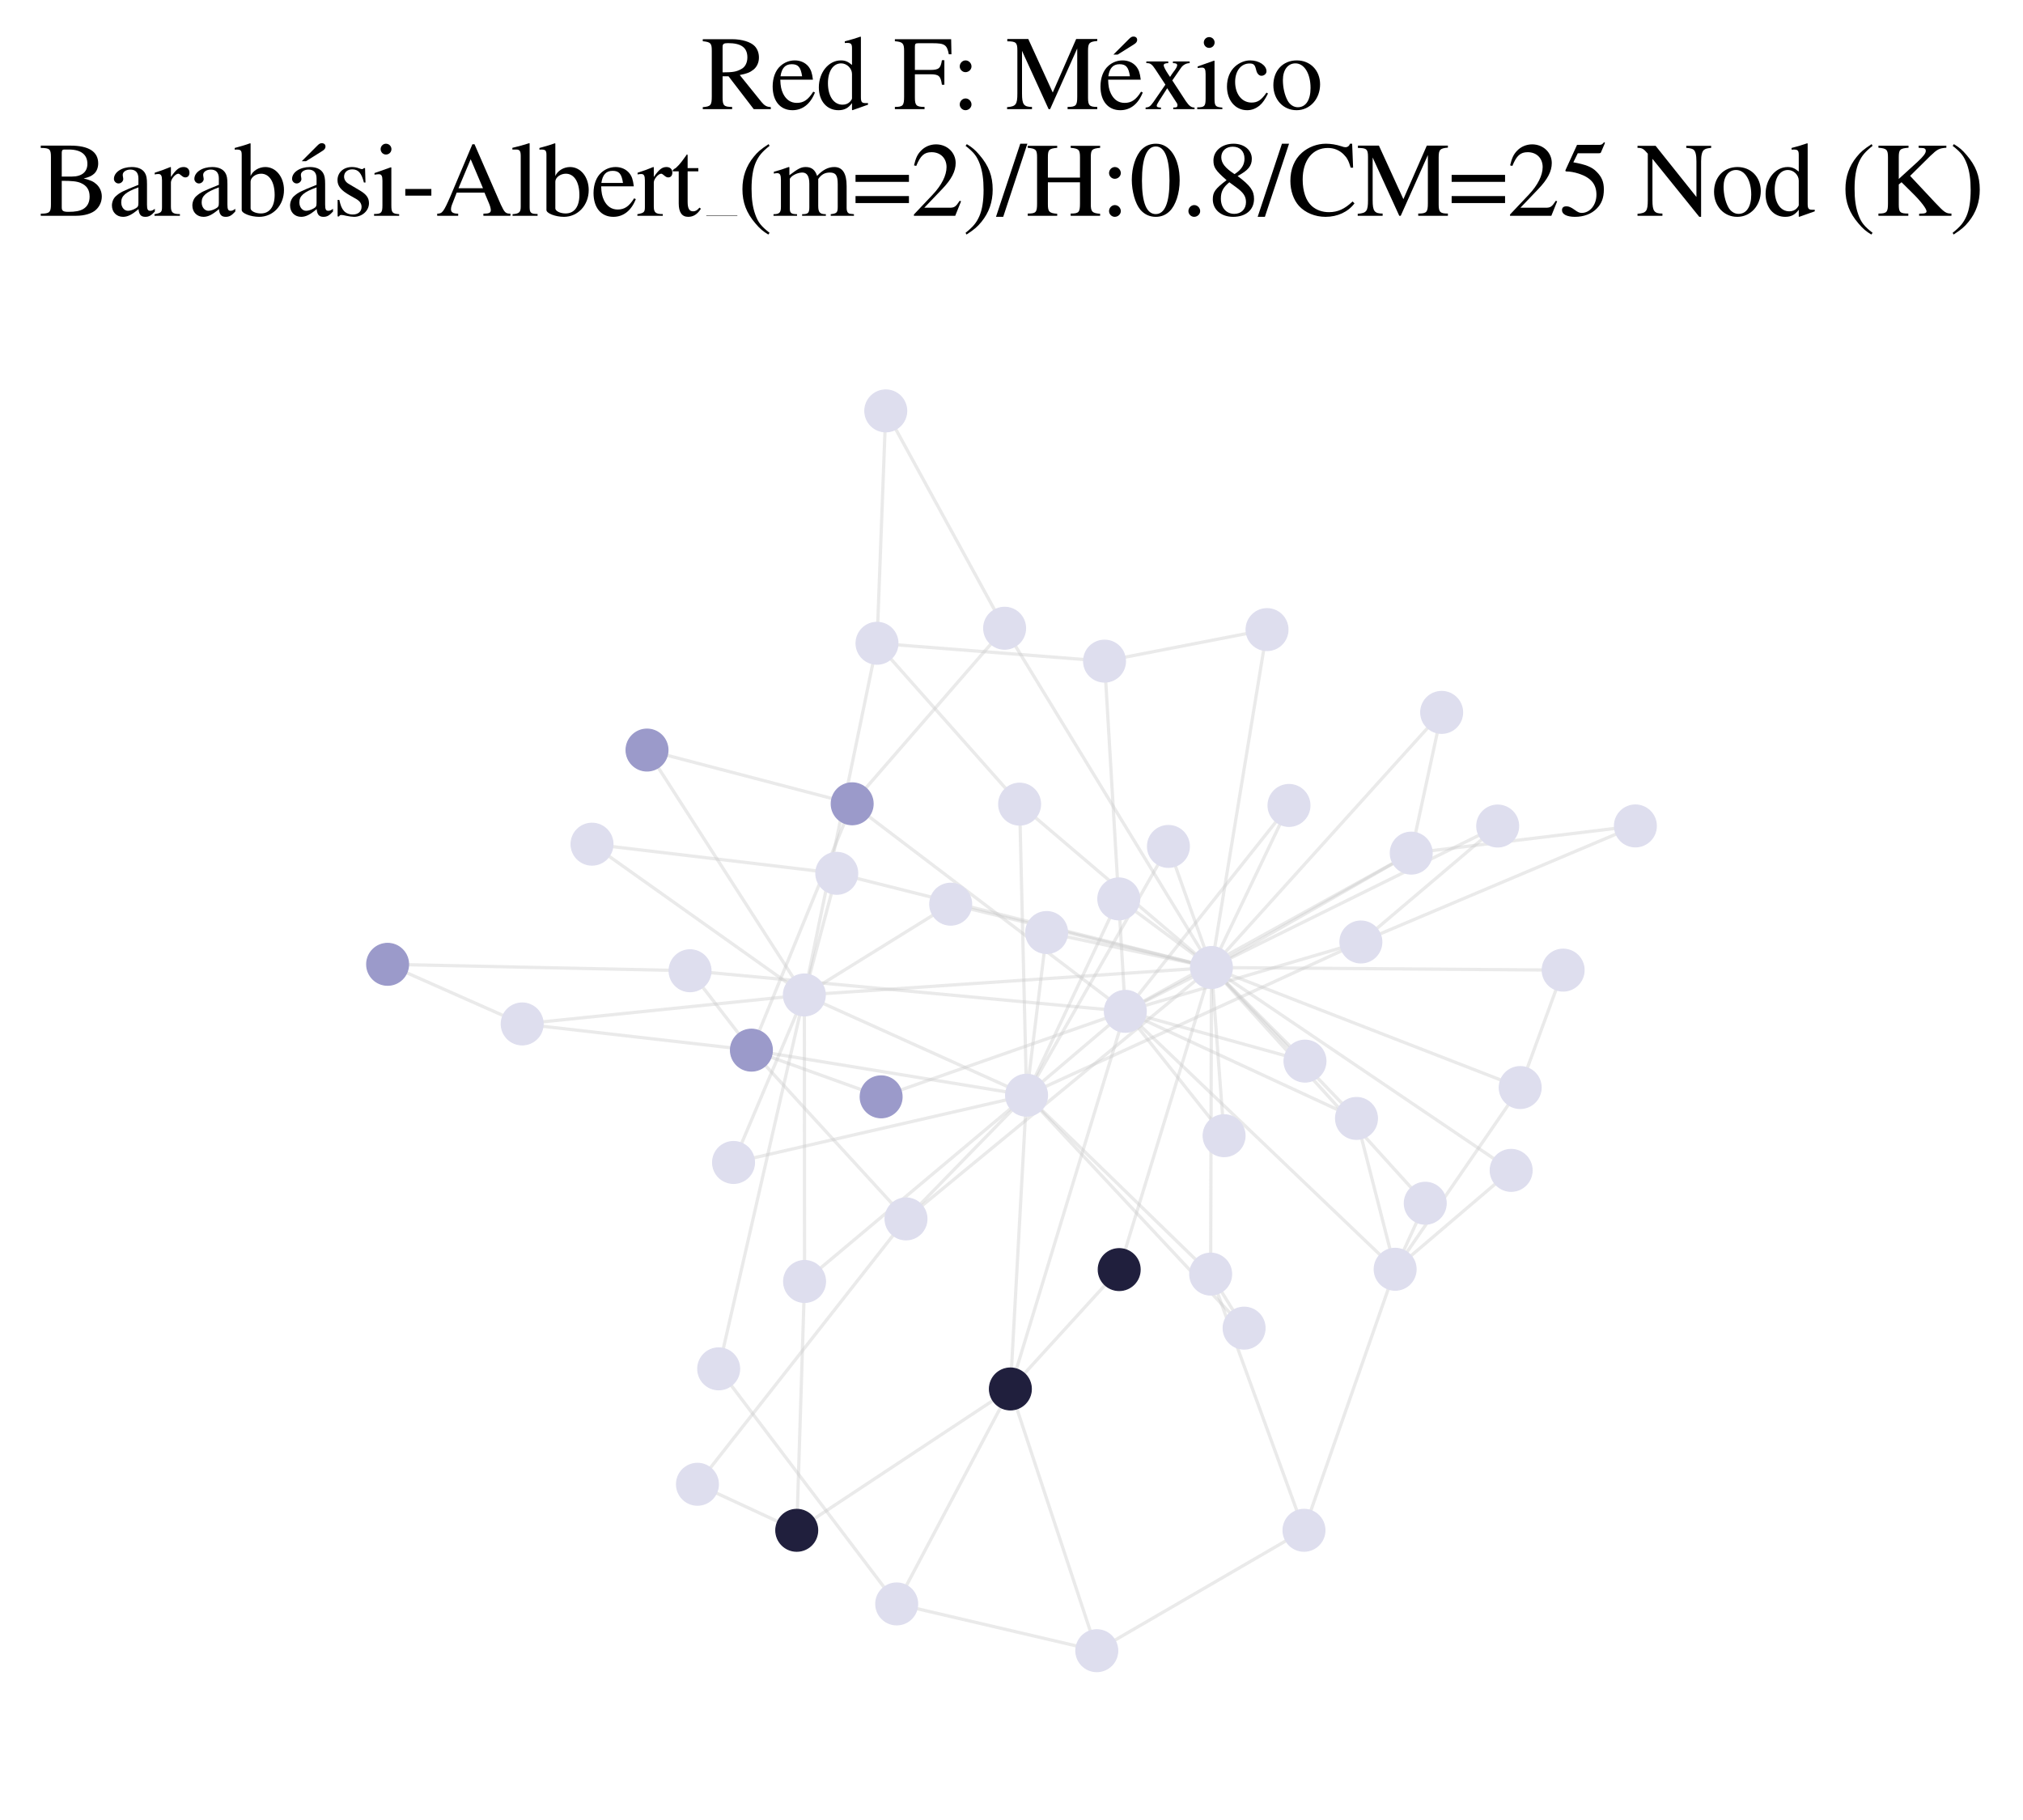 <?xml version="1.0" encoding="utf-8" standalone="no"?>
<!DOCTYPE svg PUBLIC "-//W3C//DTD SVG 1.1//EN"
  "http://www.w3.org/Graphics/SVG/1.1/DTD/svg11.dtd">
<svg xmlns:xlink="http://www.w3.org/1999/xlink" width="186.918pt" height="168.136pt" viewBox="0 0 186.918 168.136" xmlns="http://www.w3.org/2000/svg" version="1.1">
 <defs>
  <style type="text/css">*{stroke-linejoin: round; stroke-linecap: butt}</style>
 </defs>
 <g id="figure_1">
  <g id="patch_1">
   <path d="M 0 168.136 
L 186.918 168.136 
L 186.918 0 
L 0 0 
z
" style="fill: #ffffff"/>
  </g>
  <g id="axes_1">
   <g id="LineCollection_1">
    <path d="M 111.934 89.389 
L 103.974 93.438 
" clip-path="url(#p32f90a25b3)" style="fill: none; stroke: #cccccc; stroke-opacity: 0.4; stroke-width: 0.3"/>
    <path d="M 111.934 89.389 
L 83.712 112.615 
" clip-path="url(#p32f90a25b3)" style="fill: none; stroke: #cccccc; stroke-opacity: 0.4; stroke-width: 0.3"/>
    <path d="M 111.934 89.389 
L 125.335 103.333 
" clip-path="url(#p32f90a25b3)" style="fill: none; stroke: #cccccc; stroke-opacity: 0.4; stroke-width: 0.3"/>
    <path d="M 111.934 89.389 
L 74.319 91.923 
" clip-path="url(#p32f90a25b3)" style="fill: none; stroke: #cccccc; stroke-opacity: 0.4; stroke-width: 0.3"/>
    <path d="M 111.934 89.389 
L 113.102 104.928 
" clip-path="url(#p32f90a25b3)" style="fill: none; stroke: #cccccc; stroke-opacity: 0.4; stroke-width: 0.3"/>
    <path d="M 111.934 89.389 
L 103.41 117.298 
" clip-path="url(#p32f90a25b3)" style="fill: none; stroke: #cccccc; stroke-opacity: 0.4; stroke-width: 0.3"/>
    <path d="M 111.934 89.389 
L 140.461 100.479 
" clip-path="url(#p32f90a25b3)" style="fill: none; stroke: #cccccc; stroke-opacity: 0.4; stroke-width: 0.3"/>
    <path d="M 111.934 89.389 
L 87.841 83.538 
" clip-path="url(#p32f90a25b3)" style="fill: none; stroke: #cccccc; stroke-opacity: 0.4; stroke-width: 0.3"/>
    <path d="M 111.934 89.389 
L 111.861 117.716 
" clip-path="url(#p32f90a25b3)" style="fill: none; stroke: #cccccc; stroke-opacity: 0.4; stroke-width: 0.3"/>
    <path d="M 111.934 89.389 
L 131.688 111.169 
" clip-path="url(#p32f90a25b3)" style="fill: none; stroke: #cccccc; stroke-opacity: 0.4; stroke-width: 0.3"/>
    <path d="M 111.934 89.389 
L 130.393 78.82 
" clip-path="url(#p32f90a25b3)" style="fill: none; stroke: #cccccc; stroke-opacity: 0.4; stroke-width: 0.3"/>
    <path d="M 111.934 89.389 
L 96.705 86.157 
" clip-path="url(#p32f90a25b3)" style="fill: none; stroke: #cccccc; stroke-opacity: 0.4; stroke-width: 0.3"/>
    <path d="M 111.934 89.389 
L 94.209 74.296 
" clip-path="url(#p32f90a25b3)" style="fill: none; stroke: #cccccc; stroke-opacity: 0.4; stroke-width: 0.3"/>
    <path d="M 111.934 89.389 
L 139.626 108.132 
" clip-path="url(#p32f90a25b3)" style="fill: none; stroke: #cccccc; stroke-opacity: 0.4; stroke-width: 0.3"/>
    <path d="M 111.934 89.389 
L 77.314 80.688 
" clip-path="url(#p32f90a25b3)" style="fill: none; stroke: #cccccc; stroke-opacity: 0.4; stroke-width: 0.3"/>
    <path d="M 111.934 89.389 
L 107.958 78.202 
" clip-path="url(#p32f90a25b3)" style="fill: none; stroke: #cccccc; stroke-opacity: 0.4; stroke-width: 0.3"/>
    <path d="M 111.934 89.389 
L 92.823 58.044 
" clip-path="url(#p32f90a25b3)" style="fill: none; stroke: #cccccc; stroke-opacity: 0.4; stroke-width: 0.3"/>
    <path d="M 111.934 89.389 
L 120.576 98.038 
" clip-path="url(#p32f90a25b3)" style="fill: none; stroke: #cccccc; stroke-opacity: 0.4; stroke-width: 0.3"/>
    <path d="M 111.934 89.389 
L 144.429 89.631 
" clip-path="url(#p32f90a25b3)" style="fill: none; stroke: #cccccc; stroke-opacity: 0.4; stroke-width: 0.3"/>
    <path d="M 111.934 89.389 
L 103.371 83.051 
" clip-path="url(#p32f90a25b3)" style="fill: none; stroke: #cccccc; stroke-opacity: 0.4; stroke-width: 0.3"/>
    <path d="M 111.934 89.389 
L 133.204 65.818 
" clip-path="url(#p32f90a25b3)" style="fill: none; stroke: #cccccc; stroke-opacity: 0.4; stroke-width: 0.3"/>
    <path d="M 111.934 89.389 
L 117.069 58.169 
" clip-path="url(#p32f90a25b3)" style="fill: none; stroke: #cccccc; stroke-opacity: 0.4; stroke-width: 0.3"/>
    <path d="M 111.934 89.389 
L 119.098 74.415 
" clip-path="url(#p32f90a25b3)" style="fill: none; stroke: #cccccc; stroke-opacity: 0.4; stroke-width: 0.3"/>
    <path d="M 111.934 89.389 
L 138.381 76.318 
" clip-path="url(#p32f90a25b3)" style="fill: none; stroke: #cccccc; stroke-opacity: 0.4; stroke-width: 0.3"/>
    <path d="M 103.974 93.438 
L 125.335 103.333 
" clip-path="url(#p32f90a25b3)" style="fill: none; stroke: #cccccc; stroke-opacity: 0.4; stroke-width: 0.3"/>
    <path d="M 103.974 93.438 
L 94.851 101.188 
" clip-path="url(#p32f90a25b3)" style="fill: none; stroke: #cccccc; stroke-opacity: 0.4; stroke-width: 0.3"/>
    <path d="M 103.974 93.438 
L 93.355 128.327 
" clip-path="url(#p32f90a25b3)" style="fill: none; stroke: #cccccc; stroke-opacity: 0.4; stroke-width: 0.3"/>
    <path d="M 103.974 93.438 
L 113.102 104.928 
" clip-path="url(#p32f90a25b3)" style="fill: none; stroke: #cccccc; stroke-opacity: 0.4; stroke-width: 0.3"/>
    <path d="M 103.974 93.438 
L 128.907 117.269 
" clip-path="url(#p32f90a25b3)" style="fill: none; stroke: #cccccc; stroke-opacity: 0.4; stroke-width: 0.3"/>
    <path d="M 103.974 93.438 
L 125.74 87.031 
" clip-path="url(#p32f90a25b3)" style="fill: none; stroke: #cccccc; stroke-opacity: 0.4; stroke-width: 0.3"/>
    <path d="M 103.974 93.438 
L 130.393 78.82 
" clip-path="url(#p32f90a25b3)" style="fill: none; stroke: #cccccc; stroke-opacity: 0.4; stroke-width: 0.3"/>
    <path d="M 103.974 93.438 
L 78.738 74.263 
" clip-path="url(#p32f90a25b3)" style="fill: none; stroke: #cccccc; stroke-opacity: 0.4; stroke-width: 0.3"/>
    <path d="M 103.974 93.438 
L 102.055 61.083 
" clip-path="url(#p32f90a25b3)" style="fill: none; stroke: #cccccc; stroke-opacity: 0.4; stroke-width: 0.3"/>
    <path d="M 103.974 93.438 
L 120.576 98.038 
" clip-path="url(#p32f90a25b3)" style="fill: none; stroke: #cccccc; stroke-opacity: 0.4; stroke-width: 0.3"/>
    <path d="M 103.974 93.438 
L 63.759 89.688 
" clip-path="url(#p32f90a25b3)" style="fill: none; stroke: #cccccc; stroke-opacity: 0.4; stroke-width: 0.3"/>
    <path d="M 103.974 93.438 
L 119.098 74.415 
" clip-path="url(#p32f90a25b3)" style="fill: none; stroke: #cccccc; stroke-opacity: 0.4; stroke-width: 0.3"/>
    <path d="M 103.974 93.438 
L 81.413 101.338 
" clip-path="url(#p32f90a25b3)" style="fill: none; stroke: #cccccc; stroke-opacity: 0.4; stroke-width: 0.3"/>
    <path d="M 83.712 112.615 
L 94.851 101.188 
" clip-path="url(#p32f90a25b3)" style="fill: none; stroke: #cccccc; stroke-opacity: 0.4; stroke-width: 0.3"/>
    <path d="M 83.712 112.615 
L 69.428 97.024 
" clip-path="url(#p32f90a25b3)" style="fill: none; stroke: #cccccc; stroke-opacity: 0.4; stroke-width: 0.3"/>
    <path d="M 83.712 112.615 
L 64.442 137.133 
" clip-path="url(#p32f90a25b3)" style="fill: none; stroke: #cccccc; stroke-opacity: 0.4; stroke-width: 0.3"/>
    <path d="M 125.335 103.333 
L 128.907 117.269 
" clip-path="url(#p32f90a25b3)" style="fill: none; stroke: #cccccc; stroke-opacity: 0.4; stroke-width: 0.3"/>
    <path d="M 94.851 101.188 
L 74.319 91.923 
" clip-path="url(#p32f90a25b3)" style="fill: none; stroke: #cccccc; stroke-opacity: 0.4; stroke-width: 0.3"/>
    <path d="M 94.851 101.188 
L 93.355 128.327 
" clip-path="url(#p32f90a25b3)" style="fill: none; stroke: #cccccc; stroke-opacity: 0.4; stroke-width: 0.3"/>
    <path d="M 94.851 101.188 
L 74.339 118.396 
" clip-path="url(#p32f90a25b3)" style="fill: none; stroke: #cccccc; stroke-opacity: 0.4; stroke-width: 0.3"/>
    <path d="M 94.851 101.188 
L 111.861 117.716 
" clip-path="url(#p32f90a25b3)" style="fill: none; stroke: #cccccc; stroke-opacity: 0.4; stroke-width: 0.3"/>
    <path d="M 94.851 101.188 
L 125.74 87.031 
" clip-path="url(#p32f90a25b3)" style="fill: none; stroke: #cccccc; stroke-opacity: 0.4; stroke-width: 0.3"/>
    <path d="M 94.851 101.188 
L 69.428 97.024 
" clip-path="url(#p32f90a25b3)" style="fill: none; stroke: #cccccc; stroke-opacity: 0.4; stroke-width: 0.3"/>
    <path d="M 94.851 101.188 
L 96.705 86.157 
" clip-path="url(#p32f90a25b3)" style="fill: none; stroke: #cccccc; stroke-opacity: 0.4; stroke-width: 0.3"/>
    <path d="M 94.851 101.188 
L 94.209 74.296 
" clip-path="url(#p32f90a25b3)" style="fill: none; stroke: #cccccc; stroke-opacity: 0.4; stroke-width: 0.3"/>
    <path d="M 94.851 101.188 
L 107.958 78.202 
" clip-path="url(#p32f90a25b3)" style="fill: none; stroke: #cccccc; stroke-opacity: 0.4; stroke-width: 0.3"/>
    <path d="M 94.851 101.188 
L 67.777 107.402 
" clip-path="url(#p32f90a25b3)" style="fill: none; stroke: #cccccc; stroke-opacity: 0.4; stroke-width: 0.3"/>
    <path d="M 94.851 101.188 
L 103.371 83.051 
" clip-path="url(#p32f90a25b3)" style="fill: none; stroke: #cccccc; stroke-opacity: 0.4; stroke-width: 0.3"/>
    <path d="M 94.851 101.188 
L 114.95 122.708 
" clip-path="url(#p32f90a25b3)" style="fill: none; stroke: #cccccc; stroke-opacity: 0.4; stroke-width: 0.3"/>
    <path d="M 74.319 91.923 
L 87.841 83.538 
" clip-path="url(#p32f90a25b3)" style="fill: none; stroke: #cccccc; stroke-opacity: 0.4; stroke-width: 0.3"/>
    <path d="M 74.319 91.923 
L 74.339 118.396 
" clip-path="url(#p32f90a25b3)" style="fill: none; stroke: #cccccc; stroke-opacity: 0.4; stroke-width: 0.3"/>
    <path d="M 74.319 91.923 
L 77.314 80.688 
" clip-path="url(#p32f90a25b3)" style="fill: none; stroke: #cccccc; stroke-opacity: 0.4; stroke-width: 0.3"/>
    <path d="M 74.319 91.923 
L 81.032 59.433 
" clip-path="url(#p32f90a25b3)" style="fill: none; stroke: #cccccc; stroke-opacity: 0.4; stroke-width: 0.3"/>
    <path d="M 74.319 91.923 
L 67.777 107.402 
" clip-path="url(#p32f90a25b3)" style="fill: none; stroke: #cccccc; stroke-opacity: 0.4; stroke-width: 0.3"/>
    <path d="M 74.319 91.923 
L 48.248 94.603 
" clip-path="url(#p32f90a25b3)" style="fill: none; stroke: #cccccc; stroke-opacity: 0.4; stroke-width: 0.3"/>
    <path d="M 74.319 91.923 
L 59.782 69.299 
" clip-path="url(#p32f90a25b3)" style="fill: none; stroke: #cccccc; stroke-opacity: 0.4; stroke-width: 0.3"/>
    <path d="M 74.319 91.923 
L 66.404 126.469 
" clip-path="url(#p32f90a25b3)" style="fill: none; stroke: #cccccc; stroke-opacity: 0.4; stroke-width: 0.3"/>
    <path d="M 74.319 91.923 
L 54.7 77.994 
" clip-path="url(#p32f90a25b3)" style="fill: none; stroke: #cccccc; stroke-opacity: 0.4; stroke-width: 0.3"/>
    <path d="M 93.355 128.327 
L 103.41 117.298 
" clip-path="url(#p32f90a25b3)" style="fill: none; stroke: #cccccc; stroke-opacity: 0.4; stroke-width: 0.3"/>
    <path d="M 93.355 128.327 
L 101.339 152.509 
" clip-path="url(#p32f90a25b3)" style="fill: none; stroke: #cccccc; stroke-opacity: 0.4; stroke-width: 0.3"/>
    <path d="M 93.355 128.327 
L 82.852 148.188 
" clip-path="url(#p32f90a25b3)" style="fill: none; stroke: #cccccc; stroke-opacity: 0.4; stroke-width: 0.3"/>
    <path d="M 93.355 128.327 
L 73.616 141.387 
" clip-path="url(#p32f90a25b3)" style="fill: none; stroke: #cccccc; stroke-opacity: 0.4; stroke-width: 0.3"/>
    <path d="M 128.907 117.269 
L 140.461 100.479 
" clip-path="url(#p32f90a25b3)" style="fill: none; stroke: #cccccc; stroke-opacity: 0.4; stroke-width: 0.3"/>
    <path d="M 128.907 117.269 
L 131.688 111.169 
" clip-path="url(#p32f90a25b3)" style="fill: none; stroke: #cccccc; stroke-opacity: 0.4; stroke-width: 0.3"/>
    <path d="M 128.907 117.269 
L 139.626 108.132 
" clip-path="url(#p32f90a25b3)" style="fill: none; stroke: #cccccc; stroke-opacity: 0.4; stroke-width: 0.3"/>
    <path d="M 128.907 117.269 
L 120.483 141.385 
" clip-path="url(#p32f90a25b3)" style="fill: none; stroke: #cccccc; stroke-opacity: 0.4; stroke-width: 0.3"/>
    <path d="M 140.461 100.479 
L 144.429 89.631 
" clip-path="url(#p32f90a25b3)" style="fill: none; stroke: #cccccc; stroke-opacity: 0.4; stroke-width: 0.3"/>
    <path d="M 74.339 118.396 
L 73.616 141.387 
" clip-path="url(#p32f90a25b3)" style="fill: none; stroke: #cccccc; stroke-opacity: 0.4; stroke-width: 0.3"/>
    <path d="M 111.861 117.716 
L 120.483 141.385 
" clip-path="url(#p32f90a25b3)" style="fill: none; stroke: #cccccc; stroke-opacity: 0.4; stroke-width: 0.3"/>
    <path d="M 111.861 117.716 
L 114.95 122.708 
" clip-path="url(#p32f90a25b3)" style="fill: none; stroke: #cccccc; stroke-opacity: 0.4; stroke-width: 0.3"/>
    <path d="M 125.74 87.031 
L 151.104 76.309 
" clip-path="url(#p32f90a25b3)" style="fill: none; stroke: #cccccc; stroke-opacity: 0.4; stroke-width: 0.3"/>
    <path d="M 125.74 87.031 
L 138.381 76.318 
" clip-path="url(#p32f90a25b3)" style="fill: none; stroke: #cccccc; stroke-opacity: 0.4; stroke-width: 0.3"/>
    <path d="M 69.428 97.024 
L 78.738 74.263 
" clip-path="url(#p32f90a25b3)" style="fill: none; stroke: #cccccc; stroke-opacity: 0.4; stroke-width: 0.3"/>
    <path d="M 69.428 97.024 
L 48.248 94.603 
" clip-path="url(#p32f90a25b3)" style="fill: none; stroke: #cccccc; stroke-opacity: 0.4; stroke-width: 0.3"/>
    <path d="M 69.428 97.024 
L 63.759 89.688 
" clip-path="url(#p32f90a25b3)" style="fill: none; stroke: #cccccc; stroke-opacity: 0.4; stroke-width: 0.3"/>
    <path d="M 69.428 97.024 
L 81.413 101.338 
" clip-path="url(#p32f90a25b3)" style="fill: none; stroke: #cccccc; stroke-opacity: 0.4; stroke-width: 0.3"/>
    <path d="M 130.393 78.82 
L 133.204 65.818 
" clip-path="url(#p32f90a25b3)" style="fill: none; stroke: #cccccc; stroke-opacity: 0.4; stroke-width: 0.3"/>
    <path d="M 130.393 78.82 
L 151.104 76.309 
" clip-path="url(#p32f90a25b3)" style="fill: none; stroke: #cccccc; stroke-opacity: 0.4; stroke-width: 0.3"/>
    <path d="M 94.209 74.296 
L 81.032 59.433 
" clip-path="url(#p32f90a25b3)" style="fill: none; stroke: #cccccc; stroke-opacity: 0.4; stroke-width: 0.3"/>
    <path d="M 78.738 74.263 
L 92.823 58.044 
" clip-path="url(#p32f90a25b3)" style="fill: none; stroke: #cccccc; stroke-opacity: 0.4; stroke-width: 0.3"/>
    <path d="M 78.738 74.263 
L 59.782 69.299 
" clip-path="url(#p32f90a25b3)" style="fill: none; stroke: #cccccc; stroke-opacity: 0.4; stroke-width: 0.3"/>
    <path d="M 77.314 80.688 
L 54.7 77.994 
" clip-path="url(#p32f90a25b3)" style="fill: none; stroke: #cccccc; stroke-opacity: 0.4; stroke-width: 0.3"/>
    <path d="M 81.032 59.433 
L 102.055 61.083 
" clip-path="url(#p32f90a25b3)" style="fill: none; stroke: #cccccc; stroke-opacity: 0.4; stroke-width: 0.3"/>
    <path d="M 81.032 59.433 
L 81.842 37.963 
" clip-path="url(#p32f90a25b3)" style="fill: none; stroke: #cccccc; stroke-opacity: 0.4; stroke-width: 0.3"/>
    <path d="M 92.823 58.044 
L 81.842 37.963 
" clip-path="url(#p32f90a25b3)" style="fill: none; stroke: #cccccc; stroke-opacity: 0.4; stroke-width: 0.3"/>
    <path d="M 120.483 141.385 
L 101.339 152.509 
" clip-path="url(#p32f90a25b3)" style="fill: none; stroke: #cccccc; stroke-opacity: 0.4; stroke-width: 0.3"/>
    <path d="M 102.055 61.083 
L 117.069 58.169 
" clip-path="url(#p32f90a25b3)" style="fill: none; stroke: #cccccc; stroke-opacity: 0.4; stroke-width: 0.3"/>
    <path d="M 101.339 152.509 
L 82.852 148.188 
" clip-path="url(#p32f90a25b3)" style="fill: none; stroke: #cccccc; stroke-opacity: 0.4; stroke-width: 0.3"/>
    <path d="M 82.852 148.188 
L 66.404 126.469 
" clip-path="url(#p32f90a25b3)" style="fill: none; stroke: #cccccc; stroke-opacity: 0.4; stroke-width: 0.3"/>
    <path d="M 48.248 94.603 
L 35.814 89.094 
" clip-path="url(#p32f90a25b3)" style="fill: none; stroke: #cccccc; stroke-opacity: 0.4; stroke-width: 0.3"/>
    <path d="M 73.616 141.387 
L 64.442 137.133 
" clip-path="url(#p32f90a25b3)" style="fill: none; stroke: #cccccc; stroke-opacity: 0.4; stroke-width: 0.3"/>
    <path d="M 63.759 89.688 
L 35.814 89.094 
" clip-path="url(#p32f90a25b3)" style="fill: none; stroke: #cccccc; stroke-opacity: 0.4; stroke-width: 0.3"/>
   </g>
   <g id="PathCollection_1">
    <defs>
     <path id="C0_0_8f4661cae5" d="M 0 1.936 
C 0.514 1.936 1.006 1.732 1.369 1.369 
C 1.732 1.006 1.936 0.514 1.936 -0 
C 1.936 -0.514 1.732 -1.006 1.369 -1.369 
C 1.006 -1.732 0.514 -1.936 0 -1.936 
C -0.514 -1.936 -1.006 -1.732 -1.369 -1.369 
C -1.732 -1.006 -1.936 -0.514 -1.936 0 
C -1.936 0.514 -1.732 1.006 -1.369 1.369 
C -1.006 1.732 -0.514 1.936 0 1.936 
z
"/>
    </defs>
    <g clip-path="url(#p32f90a25b3)">
     <use xlink:href="#C0_0_8f4661cae5" x="111.934" y="89.389" style="fill: #dedeee; stroke: #dedeee; stroke-width: 0.1"/>
    </g>
    <g clip-path="url(#p32f90a25b3)">
     <use xlink:href="#C0_0_8f4661cae5" x="103.974" y="93.438" style="fill: #dedeee; stroke: #dedeee; stroke-width: 0.1"/>
    </g>
    <g clip-path="url(#p32f90a25b3)">
     <use xlink:href="#C0_0_8f4661cae5" x="83.712" y="112.615" style="fill: #dedeee; stroke: #dedeee; stroke-width: 0.1"/>
    </g>
    <g clip-path="url(#p32f90a25b3)">
     <use xlink:href="#C0_0_8f4661cae5" x="125.335" y="103.333" style="fill: #dedeee; stroke: #dedeee; stroke-width: 0.1"/>
    </g>
    <g clip-path="url(#p32f90a25b3)">
     <use xlink:href="#C0_0_8f4661cae5" x="94.851" y="101.188" style="fill: #dedeee; stroke: #dedeee; stroke-width: 0.1"/>
    </g>
    <g clip-path="url(#p32f90a25b3)">
     <use xlink:href="#C0_0_8f4661cae5" x="74.319" y="91.923" style="fill: #dedeee; stroke: #dedeee; stroke-width: 0.1"/>
    </g>
    <g clip-path="url(#p32f90a25b3)">
     <use xlink:href="#C0_0_8f4661cae5" x="93.355" y="128.327" style="fill: #201f3d; stroke: #201f3d; stroke-width: 0.1"/>
    </g>
    <g clip-path="url(#p32f90a25b3)">
     <use xlink:href="#C0_0_8f4661cae5" x="113.102" y="104.928" style="fill: #dedeee; stroke: #dedeee; stroke-width: 0.1"/>
    </g>
    <g clip-path="url(#p32f90a25b3)">
     <use xlink:href="#C0_0_8f4661cae5" x="128.907" y="117.269" style="fill: #dedeee; stroke: #dedeee; stroke-width: 0.1"/>
    </g>
    <g clip-path="url(#p32f90a25b3)">
     <use xlink:href="#C0_0_8f4661cae5" x="103.41" y="117.298" style="fill: #201f3d; stroke: #201f3d; stroke-width: 0.1"/>
    </g>
    <g clip-path="url(#p32f90a25b3)">
     <use xlink:href="#C0_0_8f4661cae5" x="140.461" y="100.479" style="fill: #dedeee; stroke: #dedeee; stroke-width: 0.1"/>
    </g>
    <g clip-path="url(#p32f90a25b3)">
     <use xlink:href="#C0_0_8f4661cae5" x="87.841" y="83.538" style="fill: #dedeee; stroke: #dedeee; stroke-width: 0.1"/>
    </g>
    <g clip-path="url(#p32f90a25b3)">
     <use xlink:href="#C0_0_8f4661cae5" x="74.339" y="118.396" style="fill: #dedeee; stroke: #dedeee; stroke-width: 0.1"/>
    </g>
    <g clip-path="url(#p32f90a25b3)">
     <use xlink:href="#C0_0_8f4661cae5" x="111.861" y="117.716" style="fill: #dedeee; stroke: #dedeee; stroke-width: 0.1"/>
    </g>
    <g clip-path="url(#p32f90a25b3)">
     <use xlink:href="#C0_0_8f4661cae5" x="131.688" y="111.169" style="fill: #dedeee; stroke: #dedeee; stroke-width: 0.1"/>
    </g>
    <g clip-path="url(#p32f90a25b3)">
     <use xlink:href="#C0_0_8f4661cae5" x="125.74" y="87.031" style="fill: #dedeee; stroke: #dedeee; stroke-width: 0.1"/>
    </g>
    <g clip-path="url(#p32f90a25b3)">
     <use xlink:href="#C0_0_8f4661cae5" x="69.428" y="97.024" style="fill: #9b9aca; stroke: #9b9aca; stroke-width: 0.1"/>
    </g>
    <g clip-path="url(#p32f90a25b3)">
     <use xlink:href="#C0_0_8f4661cae5" x="130.393" y="78.82" style="fill: #dedeee; stroke: #dedeee; stroke-width: 0.1"/>
    </g>
    <g clip-path="url(#p32f90a25b3)">
     <use xlink:href="#C0_0_8f4661cae5" x="96.705" y="86.157" style="fill: #dedeee; stroke: #dedeee; stroke-width: 0.1"/>
    </g>
    <g clip-path="url(#p32f90a25b3)">
     <use xlink:href="#C0_0_8f4661cae5" x="94.209" y="74.296" style="fill: #dedeee; stroke: #dedeee; stroke-width: 0.1"/>
    </g>
    <g clip-path="url(#p32f90a25b3)">
     <use xlink:href="#C0_0_8f4661cae5" x="139.626" y="108.132" style="fill: #dedeee; stroke: #dedeee; stroke-width: 0.1"/>
    </g>
    <g clip-path="url(#p32f90a25b3)">
     <use xlink:href="#C0_0_8f4661cae5" x="78.738" y="74.263" style="fill: #9b9aca; stroke: #9b9aca; stroke-width: 0.1"/>
    </g>
    <g clip-path="url(#p32f90a25b3)">
     <use xlink:href="#C0_0_8f4661cae5" x="77.314" y="80.688" style="fill: #dedeee; stroke: #dedeee; stroke-width: 0.1"/>
    </g>
    <g clip-path="url(#p32f90a25b3)">
     <use xlink:href="#C0_0_8f4661cae5" x="107.958" y="78.202" style="fill: #dedeee; stroke: #dedeee; stroke-width: 0.1"/>
    </g>
    <g clip-path="url(#p32f90a25b3)">
     <use xlink:href="#C0_0_8f4661cae5" x="81.032" y="59.433" style="fill: #dedeee; stroke: #dedeee; stroke-width: 0.1"/>
    </g>
    <g clip-path="url(#p32f90a25b3)">
     <use xlink:href="#C0_0_8f4661cae5" x="92.823" y="58.044" style="fill: #dedeee; stroke: #dedeee; stroke-width: 0.1"/>
    </g>
    <g clip-path="url(#p32f90a25b3)">
     <use xlink:href="#C0_0_8f4661cae5" x="120.483" y="141.385" style="fill: #dedeee; stroke: #dedeee; stroke-width: 0.1"/>
    </g>
    <g clip-path="url(#p32f90a25b3)">
     <use xlink:href="#C0_0_8f4661cae5" x="102.055" y="61.083" style="fill: #dedeee; stroke: #dedeee; stroke-width: 0.1"/>
    </g>
    <g clip-path="url(#p32f90a25b3)">
     <use xlink:href="#C0_0_8f4661cae5" x="120.576" y="98.038" style="fill: #dedeee; stroke: #dedeee; stroke-width: 0.1"/>
    </g>
    <g clip-path="url(#p32f90a25b3)">
     <use xlink:href="#C0_0_8f4661cae5" x="101.339" y="152.509" style="fill: #dedeee; stroke: #dedeee; stroke-width: 0.1"/>
    </g>
    <g clip-path="url(#p32f90a25b3)">
     <use xlink:href="#C0_0_8f4661cae5" x="67.777" y="107.402" style="fill: #dedeee; stroke: #dedeee; stroke-width: 0.1"/>
    </g>
    <g clip-path="url(#p32f90a25b3)">
     <use xlink:href="#C0_0_8f4661cae5" x="82.852" y="148.188" style="fill: #dedeee; stroke: #dedeee; stroke-width: 0.1"/>
    </g>
    <g clip-path="url(#p32f90a25b3)">
     <use xlink:href="#C0_0_8f4661cae5" x="144.429" y="89.631" style="fill: #dedeee; stroke: #dedeee; stroke-width: 0.1"/>
    </g>
    <g clip-path="url(#p32f90a25b3)">
     <use xlink:href="#C0_0_8f4661cae5" x="48.248" y="94.603" style="fill: #dedeee; stroke: #dedeee; stroke-width: 0.1"/>
    </g>
    <g clip-path="url(#p32f90a25b3)">
     <use xlink:href="#C0_0_8f4661cae5" x="59.782" y="69.299" style="fill: #9b9aca; stroke: #9b9aca; stroke-width: 0.1"/>
    </g>
    <g clip-path="url(#p32f90a25b3)">
     <use xlink:href="#C0_0_8f4661cae5" x="81.842" y="37.963" style="fill: #dedeee; stroke: #dedeee; stroke-width: 0.1"/>
    </g>
    <g clip-path="url(#p32f90a25b3)">
     <use xlink:href="#C0_0_8f4661cae5" x="103.371" y="83.051" style="fill: #dedeee; stroke: #dedeee; stroke-width: 0.1"/>
    </g>
    <g clip-path="url(#p32f90a25b3)">
     <use xlink:href="#C0_0_8f4661cae5" x="73.616" y="141.387" style="fill: #201f3d; stroke: #201f3d; stroke-width: 0.1"/>
    </g>
    <g clip-path="url(#p32f90a25b3)">
     <use xlink:href="#C0_0_8f4661cae5" x="133.204" y="65.818" style="fill: #dedeee; stroke: #dedeee; stroke-width: 0.1"/>
    </g>
    <g clip-path="url(#p32f90a25b3)">
     <use xlink:href="#C0_0_8f4661cae5" x="66.404" y="126.469" style="fill: #dedeee; stroke: #dedeee; stroke-width: 0.1"/>
    </g>
    <g clip-path="url(#p32f90a25b3)">
     <use xlink:href="#C0_0_8f4661cae5" x="114.95" y="122.708" style="fill: #dedeee; stroke: #dedeee; stroke-width: 0.1"/>
    </g>
    <g clip-path="url(#p32f90a25b3)">
     <use xlink:href="#C0_0_8f4661cae5" x="64.442" y="137.133" style="fill: #dedeee; stroke: #dedeee; stroke-width: 0.1"/>
    </g>
    <g clip-path="url(#p32f90a25b3)">
     <use xlink:href="#C0_0_8f4661cae5" x="54.7" y="77.994" style="fill: #dedeee; stroke: #dedeee; stroke-width: 0.1"/>
    </g>
    <g clip-path="url(#p32f90a25b3)">
     <use xlink:href="#C0_0_8f4661cae5" x="63.759" y="89.688" style="fill: #dedeee; stroke: #dedeee; stroke-width: 0.1"/>
    </g>
    <g clip-path="url(#p32f90a25b3)">
     <use xlink:href="#C0_0_8f4661cae5" x="117.069" y="58.169" style="fill: #dedeee; stroke: #dedeee; stroke-width: 0.1"/>
    </g>
    <g clip-path="url(#p32f90a25b3)">
     <use xlink:href="#C0_0_8f4661cae5" x="119.098" y="74.415" style="fill: #dedeee; stroke: #dedeee; stroke-width: 0.1"/>
    </g>
    <g clip-path="url(#p32f90a25b3)">
     <use xlink:href="#C0_0_8f4661cae5" x="151.104" y="76.309" style="fill: #dedeee; stroke: #dedeee; stroke-width: 0.1"/>
    </g>
    <g clip-path="url(#p32f90a25b3)">
     <use xlink:href="#C0_0_8f4661cae5" x="138.381" y="76.318" style="fill: #dedeee; stroke: #dedeee; stroke-width: 0.1"/>
    </g>
    <g clip-path="url(#p32f90a25b3)">
     <use xlink:href="#C0_0_8f4661cae5" x="35.814" y="89.094" style="fill: #9b9aca; stroke: #9b9aca; stroke-width: 0.1"/>
    </g>
    <g clip-path="url(#p32f90a25b3)">
     <use xlink:href="#C0_0_8f4661cae5" x="81.413" y="101.338" style="fill: #9b9aca; stroke: #9b9aca; stroke-width: 0.1"/>
    </g>
   </g>
   <g id="text_1">
    <!-- Red F: México -->
    <g transform="translate(64.767 10.084) scale(0.096 -0.096)">
     <defs>
      <path id="NimbusRomNo9L-Regu-52" d="M 4218 121 
C 3974 140 3846 205 3661 424 
L 2342 2061 
C 2771 2143 2963 2219 3174 2388 
C 3379 2553 3501 2818 3501 3113 
C 3501 3385 3418 3618 3251 3801 
C 3008 4059 2477 4224 1875 4224 
L 109 4224 
L 109 4102 
C 589 4051 653 3981 653 3528 
L 653 765 
C 653 236 589 159 109 121 
L 109 0 
L 1882 0 
L 1882 134 
C 1389 134 1306 219 1306 692 
L 1306 1984 
L 1664 1984 
L 3187 0 
L 4218 0 
L 4218 121 
z
M 1306 3762 
C 1306 3937 1376 3987 1632 3987 
C 2432 3987 2803 3716 2803 3123 
C 2803 2807 2669 2542 2438 2423 
C 2144 2258 1920 2221 1306 2221 
L 1306 3762 
z
" transform="scale(0.016)"/>
      <path id="NimbusRomNo9L-Regu-65" d="M 2611 1053 
C 2304 564 2029 378 1619 378 
C 1254 378 979 564 794 930 
C 678 1174 634 1386 621 1779 
L 2592 1779 
C 2541 2193 2477 2377 2317 2581 
C 2125 2811 1830 2944 1498 2944 
C 1178 2944 877 2829 634 2611 
C 333 2349 160 1894 160 1370 
C 160 486 621 -64 1357 -64 
C 1965 -64 2445 315 2714 1008 
L 2611 1053 
z
M 634 1984 
C 704 2479 922 2714 1312 2714 
C 1702 2714 1856 2535 1939 1984 
L 634 1984 
z
" transform="scale(0.016)"/>
      <path id="NimbusRomNo9L-Regu-64" d="M 2202 -64 
L 3142 269 
L 3142 365 
C 3027 365 3014 365 2995 365 
C 2765 365 2714 435 2714 731 
L 2714 4364 
L 2682 4377 
C 2374 4268 2150 4204 1741 4096 
L 1741 3994 
C 1792 4000 1830 4000 1882 4000 
C 2118 4000 2176 3936 2176 3672 
L 2176 2669 
C 1933 2874 1760 2944 1504 2944 
C 768 2944 173 2221 173 1312 
C 173 493 653 -64 1357 -64 
C 1715 -64 1958 64 2176 365 
L 2176 -45 
L 2202 -64 
z
M 2176 653 
C 2176 608 2131 531 2067 461 
C 1952 333 1792 269 1606 269 
C 1075 269 723 781 723 1568 
C 723 2291 1037 2765 1523 2765 
C 1862 2765 2176 2464 2176 2125 
L 2176 653 
z
" transform="scale(0.016)"/>
      <path id="NimbusRomNo9L-Regu-46" d="M 3066 1472 
L 3066 2957 
L 2918 2957 
C 2842 2461 2726 2368 2214 2368 
L 1286 2368 
L 1286 3766 
C 1286 3943 1318 3981 1491 3981 
L 2362 3981 
C 3085 3981 3226 3886 3334 3314 
L 3494 3314 
L 3475 4224 
L 77 4224 
L 77 4102 
C 550 4064 634 3974 634 3525 
L 634 749 
C 634 217 563 134 77 134 
L 77 0 
L 1869 0 
L 1869 134 
C 1376 134 1286 225 1286 692 
L 1286 2106 
L 2214 2106 
C 2733 2106 2842 2007 2918 1472 
L 3066 1472 
z
" transform="scale(0.016)"/>
      <path id="NimbusRomNo9L-Regu-3a" d="M 870 2944 
C 678 2944 518 2777 518 2579 
C 518 2393 678 2233 864 2233 
C 1062 2233 1229 2393 1229 2579 
C 1229 2777 1062 2944 870 2944 
z
M 870 646 
C 678 646 518 480 518 281 
C 518 96 678 -64 864 -64 
C 1062 -64 1229 96 1229 281 
C 1229 480 1062 646 870 646 
z
" transform="scale(0.016)"/>
      <path id="NimbusRomNo9L-Regu-4d" d="M 4314 3667 
L 4314 751 
C 4314 217 4237 134 3731 134 
L 3731 0 
L 5523 0 
L 5523 134 
C 5056 134 4966 223 4966 681 
L 4966 3536 
C 4966 3993 5050 4077 5523 4115 
L 5523 4237 
L 4250 4237 
L 2835 1004 
L 1357 4237 
L 90 4237 
L 90 4096 
C 614 4096 698 4019 698 3550 
L 698 943 
C 698 282 608 159 77 121 
L 77 0 
L 1581 0 
L 1581 134 
C 1088 134 979 282 979 931 
L 979 3520 
L 2586 0 
L 2675 0 
L 4314 3667 
z
" transform="scale(0.016)"/>
      <path id="NimbusRomNo9L-Regu-b4" d="M 851 3264 
L 1837 3882 
C 1971 3964 2029 4047 2029 4148 
C 2029 4275 1946 4352 1805 4352 
C 1709 4352 1651 4320 1536 4206 
L 595 3264 
L 851 3264 
z
" transform="scale(0.016)"/>
      <path id="NimbusRomNo9L-Regu-78" d="M 1779 0 
L 3066 0 
L 3066 96 
C 2867 96 2739 198 2541 480 
L 1722 1735 
L 2253 2502 
C 2374 2675 2566 2778 2771 2778 
L 2771 2880 
L 1760 2880 
L 1760 2778 
C 1952 2778 2016 2740 2016 2649 
C 2016 2571 1939 2430 1779 2229 
C 1747 2191 1670 2075 1587 1946 
L 1498 2074 
C 1318 2342 1203 2560 1203 2643 
C 1203 2733 1286 2778 1478 2778 
L 1478 2880 
L 154 2880 
L 154 2778 
L 211 2778 
C 403 2778 506 2695 704 2396 
L 1306 1479 
L 576 422 
C 384 160 320 115 109 96 
L 109 0 
L 1037 0 
L 1037 96 
C 858 96 781 128 781 211 
C 781 250 826 346 909 474 
L 1414 1261 
L 1997 365 
C 2022 326 2035 288 2035 250 
C 2035 123 1990 96 1779 96 
L 1779 0 
z
" transform="scale(0.016)"/>
      <path id="NimbusRomNo9L-Regu-69" d="M 1120 2929 
L 128 2579 
L 128 2484 
L 179 2490 
C 256 2502 339 2509 397 2509 
C 550 2509 608 2406 608 2125 
L 608 640 
C 608 179 544 109 102 109 
L 102 0 
L 1619 0 
L 1619 96 
C 1197 128 1146 191 1146 650 
L 1146 2910 
L 1120 2929 
z
M 819 4352 
C 646 4352 499 4205 499 4026 
C 499 3847 640 3699 819 3699 
C 1005 3699 1152 3840 1152 4026 
C 1152 4205 1005 4352 819 4352 
z
" transform="scale(0.016)"/>
      <path id="NimbusRomNo9L-Regu-63" d="M 2547 998 
C 2240 550 2010 397 1645 397 
C 1062 397 653 909 653 1645 
C 653 2304 1005 2758 1523 2758 
C 1754 2758 1837 2688 1901 2451 
L 1939 2310 
C 1990 2131 2106 2016 2240 2016 
C 2406 2016 2547 2138 2547 2285 
C 2547 2643 2099 2944 1562 2944 
C 1248 2944 922 2816 659 2586 
C 339 2304 160 1869 160 1363 
C 160 531 666 -64 1376 -64 
C 1664 -64 1920 38 2150 237 
C 2323 390 2445 563 2637 941 
L 2547 998 
z
" transform="scale(0.016)"/>
      <path id="NimbusRomNo9L-Regu-6f" d="M 1600 2944 
C 768 2944 186 2330 186 1446 
C 186 582 781 -64 1587 -64 
C 2394 -64 3008 614 3008 1498 
C 3008 2336 2419 2944 1600 2944 
z
M 1517 2765 
C 2054 2765 2432 2150 2432 1274 
C 2432 550 2144 115 1664 115 
C 1414 115 1178 269 1043 525 
C 864 858 762 1306 762 1760 
C 762 2368 1062 2765 1517 2765 
z
" transform="scale(0.016)"/>
     </defs>
     <use xlink:href="#NimbusRomNo9L-Regu-52" transform="scale(0.996)"/>
     <use xlink:href="#NimbusRomNo9L-Regu-65" transform="translate(66.45 0) scale(0.996)"/>
     <use xlink:href="#NimbusRomNo9L-Regu-64" transform="translate(110.684 0) scale(0.996)"/>
     <use xlink:href="#NimbusRomNo9L-Regu-46" transform="translate(185.403 0) scale(0.996)"/>
     <use xlink:href="#NimbusRomNo9L-Regu-3a" transform="translate(240.795 0) scale(0.996)"/>
     <use xlink:href="#NimbusRomNo9L-Regu-4d" transform="translate(293.397 0) scale(0.996)"/>
     <use xlink:href="#NimbusRomNo9L-Regu-b4" transform="translate(387.493 0.498) scale(0.996)"/>
     <use xlink:href="#NimbusRomNo9L-Regu-65" transform="translate(381.964 0) scale(0.996)"/>
     <use xlink:href="#NimbusRomNo9L-Regu-78" transform="translate(426.197 0) scale(0.996)"/>
     <use xlink:href="#NimbusRomNo9L-Regu-69" transform="translate(476.011 0) scale(0.996)"/>
     <use xlink:href="#NimbusRomNo9L-Regu-63" transform="translate(503.706 0) scale(0.996)"/>
     <use xlink:href="#NimbusRomNo9L-Regu-6f" transform="translate(547.939 0) scale(0.996)"/>
    </g>
    <!-- Barabási-Albert_(m=2)/H:0.8/CM=25 Nod (K) -->
    <g transform="translate(3.6 19.936) scale(0.096 -0.096)">
     <defs>
      <path id="NimbusRomNo9L-Regu-42" d="M 109 4237 
L 109 4096 
C 646 4096 723 4026 723 3548 
L 723 689 
C 723 212 640 128 109 128 
L 109 0 
L 2246 0 
C 2746 0 3200 136 3437 356 
C 3667 564 3795 855 3795 1165 
C 3795 1451 3680 1710 3482 1897 
C 3290 2072 3117 2150 2701 2253 
C 3034 2335 3168 2398 3322 2531 
C 3482 2671 3578 2903 3578 3163 
C 3578 3871 3008 4237 1901 4237 
L 109 4237 
z
M 1376 2112 
C 1997 2112 2291 2080 2522 1982 
C 2886 1827 3059 1568 3059 1159 
C 3059 809 2925 555 2669 406 
C 2464 290 2202 238 1779 238 
C 1466 238 1376 296 1376 504 
L 1376 2112 
z
M 1376 2368 
L 1376 3812 
C 1376 3944 1421 4001 1517 4001 
L 1798 4001 
C 2534 4001 2925 3699 2925 3137 
C 2925 2646 2586 2368 1984 2368 
L 1376 2368 
z
" transform="scale(0.016)"/>
      <path id="NimbusRomNo9L-Regu-61" d="M 2829 423 
C 2720 333 2643 301 2547 301 
C 2400 301 2355 390 2355 672 
L 2355 1920 
C 2355 2253 2323 2438 2227 2592 
C 2086 2822 1811 2944 1434 2944 
C 832 2944 358 2630 358 2227 
C 358 2080 486 1952 634 1952 
C 787 1952 922 2080 922 2221 
C 922 2246 915 2278 909 2323 
C 896 2381 890 2432 890 2477 
C 890 2650 1094 2790 1350 2790 
C 1664 2790 1837 2605 1837 2259 
L 1837 1869 
C 851 1472 742 1421 467 1178 
C 326 1050 237 832 237 621 
C 237 218 518 -64 909 -64 
C 1190 -64 1453 70 1843 403 
C 1875 70 1990 -64 2253 -64 
C 2470 -64 2605 13 2829 256 
L 2829 423 
z
M 1837 783 
C 1837 584 1805 526 1670 449 
C 1517 359 1338 301 1203 301 
C 979 301 800 520 800 796 
L 800 822 
C 800 1201 1062 1433 1837 1715 
L 1837 783 
z
" transform="scale(0.016)"/>
      <path id="NimbusRomNo9L-Regu-72" d="M 45 2496 
C 134 2515 192 2522 269 2522 
C 429 2522 486 2419 486 2138 
L 486 538 
C 486 218 442 173 32 96 
L 32 0 
L 1568 0 
L 1568 102 
C 1133 102 1024 199 1024 565 
L 1024 2013 
C 1024 2219 1299 2541 1472 2541 
C 1510 2541 1568 2509 1638 2445 
C 1741 2355 1811 2317 1894 2317 
C 2048 2317 2144 2426 2144 2605 
C 2144 2816 2010 2944 1792 2944 
C 1523 2944 1338 2797 1024 2343 
L 1024 2931 
L 992 2944 
C 653 2803 422 2721 45 2599 
L 45 2496 
z
" transform="scale(0.016)"/>
      <path id="NimbusRomNo9L-Regu-62" d="M 979 4364 
L 947 4377 
C 678 4281 506 4230 205 4147 
L 19 4096 
L 19 3994 
C 58 4000 83 4000 128 4000 
C 384 4000 442 3942 442 3673 
L 442 347 
C 442 147 986 -64 1498 -64 
C 2342 -64 2995 640 2995 1555 
C 2995 2342 2509 2944 1869 2944 
C 1478 2944 1107 2714 979 2400 
L 979 4364 
z
M 979 2061 
C 979 2310 1280 2541 1613 2541 
C 2112 2541 2432 2042 2432 1261 
C 2432 550 2125 141 1600 141 
C 1267 141 979 288 979 448 
L 979 2061 
z
" transform="scale(0.016)"/>
      <path id="NimbusRomNo9L-Regu-73" d="M 2016 2010 
L 1990 2880 
L 1920 2880 
L 1907 2867 
C 1850 2822 1843 2816 1818 2816 
C 1779 2816 1715 2829 1645 2861 
C 1504 2915 1363 2944 1197 2944 
C 691 2944 326 2616 326 2154 
C 326 1796 531 1539 1075 1231 
L 1446 1020 
C 1670 892 1779 737 1779 539 
C 1779 256 1574 77 1248 77 
C 1030 77 832 159 710 298 
C 576 455 518 600 435 960 
L 333 960 
L 333 -39 
L 416 -39 
C 461 33 486 48 563 48 
C 621 48 710 35 858 -2 
C 1037 -39 1210 -64 1325 -64 
C 1818 -64 2227 308 2227 757 
C 2227 1077 2074 1289 1690 1520 
L 998 1930 
C 819 2033 723 2194 723 2367 
C 723 2624 922 2803 1216 2803 
C 1581 2803 1773 2583 1920 2010 
L 2016 2010 
z
" transform="scale(0.016)"/>
      <path id="NimbusRomNo9L-Regu-2d" d="M 250 1619 
L 250 1216 
L 1824 1216 
L 1824 1619 
L 250 1619 
z
" transform="scale(0.016)"/>
      <path id="NimbusRomNo9L-Regu-41" d="M 4518 128 
C 4230 128 4166 192 3942 667 
L 2349 4320 
L 2221 4320 
L 890 1168 
C 480 231 403 128 96 128 
L 96 0 
L 1363 0 
L 1363 128 
C 1056 128 928 212 928 393 
C 928 470 947 560 979 645 
L 1274 1401 
L 2950 1401 
L 3213 778 
C 3290 602 3334 434 3334 342 
C 3334 180 3226 128 2886 128 
L 2886 0 
L 4518 0 
L 4518 128 
z
M 1382 1664 
L 2118 3416 
L 2861 1664 
L 1382 1664 
z
" transform="scale(0.016)"/>
      <path id="NimbusRomNo9L-Regu-6c" d="M 122 4000 
L 160 4000 
C 230 4000 307 4000 358 4000 
C 563 4000 627 3910 627 3610 
L 627 557 
C 627 211 538 128 134 96 
L 134 0 
L 1645 0 
L 1645 109 
C 1242 109 1165 173 1165 528 
L 1165 4371 
L 1139 4384 
C 806 4275 563 4211 122 4103 
L 122 4000 
z
" transform="scale(0.016)"/>
      <path id="NimbusRomNo9L-Regu-74" d="M 1632 2880 
L 986 2880 
L 986 3622 
C 986 3686 979 3706 941 3706 
C 896 3648 858 3590 813 3526 
C 570 3174 294 2867 192 2841 
C 122 2794 83 2748 83 2715 
C 83 2695 90 2682 109 2682 
L 448 2682 
L 448 751 
C 448 212 640 -64 1018 -64 
C 1331 -64 1574 90 1786 423 
L 1702 493 
C 1568 333 1459 269 1318 269 
C 1082 269 986 443 986 847 
L 986 2682 
L 1632 2682 
L 1632 2880 
z
" transform="scale(0.016)"/>
      <path id="NimbusRomNo9L-Regu-28" d="M 1888 4326 
C 1414 4019 1222 3853 986 3558 
C 531 3002 307 2362 307 1613 
C 307 800 544 173 1107 -480 
C 1370 -787 1536 -928 1869 -1133 
L 1946 -1030 
C 1434 -627 1254 -403 1082 77 
C 928 506 858 992 858 1632 
C 858 2304 941 2829 1114 3226 
C 1293 3622 1485 3853 1946 4224 
L 1888 4326 
z
" transform="scale(0.016)"/>
      <path id="NimbusRomNo9L-Regu-6d" d="M 122 2547 
C 205 2566 256 2573 326 2573 
C 493 2573 550 2470 550 2162 
L 550 539 
C 550 192 461 96 102 96 
L 102 0 
L 1523 0 
L 1523 96 
C 1184 96 1088 166 1088 418 
L 1088 2234 
C 1088 2246 1139 2310 1184 2355 
C 1344 2502 1619 2611 1843 2611 
C 2125 2611 2266 2385 2266 1932 
L 2266 528 
C 2266 167 2195 96 1830 96 
L 1830 0 
L 3264 0 
L 3264 96 
C 2899 96 2803 205 2803 603 
L 2803 2221 
C 2995 2496 3206 2611 3501 2611 
C 3866 2611 3981 2438 3981 1907 
L 3981 557 
C 3981 192 3930 141 3558 96 
L 3558 0 
L 4960 0 
L 4960 96 
L 4794 115 
C 4602 115 4518 230 4518 480 
L 4518 1802 
C 4518 2559 4269 2944 3776 2944 
C 3405 2944 3078 2778 2733 2407 
C 2618 2771 2400 2944 2054 2944 
C 1773 2944 1594 2854 1062 2451 
L 1062 2931 
L 1018 2944 
C 691 2822 474 2752 122 2656 
L 122 2547 
z
" transform="scale(0.016)"/>
      <path id="NimbusRomNo9L-Regu-3d" d="M 3418 2470 
L 192 2470 
L 192 2048 
L 3418 2048 
L 3418 2470 
z
M 3418 1190 
L 192 1190 
L 192 768 
L 3418 768 
L 3418 1190 
z
" transform="scale(0.016)"/>
      <path id="NimbusRomNo9L-Regu-32" d="M 3040 875 
L 2957 907 
C 2720 544 2637 486 2349 486 
L 819 486 
L 1894 1609 
C 2464 2202 2714 2687 2714 3185 
C 2714 3823 2195 4313 1530 4313 
C 1178 4313 845 4173 608 3918 
C 403 3700 307 3496 198 3043 
L 333 3011 
C 589 3636 819 3840 1261 3840 
C 1798 3840 2163 3476 2163 2940 
C 2163 2443 1869 1850 1331 1282 
L 192 77 
L 192 0 
L 2688 0 
L 3040 875 
z
" transform="scale(0.016)"/>
      <path id="NimbusRomNo9L-Regu-29" d="M 243 -1133 
C 717 -826 909 -659 1146 -365 
C 1600 192 1824 832 1824 1581 
C 1824 2400 1587 3021 1024 3674 
C 762 3981 595 4122 262 4326 
L 186 4224 
C 698 3821 870 3597 1050 3117 
C 1203 2688 1274 2202 1274 1562 
C 1274 896 1190 365 1018 -26 
C 838 -429 646 -659 186 -1030 
L 243 -1133 
z
" transform="scale(0.016)"/>
      <path id="NimbusRomNo9L-Regu-2f" d="M 1837 4352 
L 1408 4352 
L -58 -64 
L 378 -64 
L 1837 4352 
z
" transform="scale(0.016)"/>
      <path id="NimbusRomNo9L-Regu-48" d="M 1338 2304 
L 1338 3533 
C 1338 3990 1408 4059 1901 4104 
L 1901 4224 
L 122 4224 
L 122 4104 
C 614 4059 685 3989 685 3527 
L 685 749 
C 685 210 621 134 122 134 
L 122 0 
L 1901 0 
L 1901 121 
C 1421 159 1338 242 1338 699 
L 1338 2022 
L 3277 2022 
L 3277 757 
C 3277 211 3213 134 2714 134 
L 2714 0 
L 4493 0 
L 4493 121 
C 4013 159 3930 242 3930 696 
L 3930 3529 
C 3930 3989 4000 4059 4493 4104 
L 4493 4224 
L 2714 4224 
L 2714 4104 
C 3206 4059 3277 3990 3277 3533 
L 3277 2304 
L 1338 2304 
z
" transform="scale(0.016)"/>
      <path id="NimbusRomNo9L-Regu-30" d="M 1626 4352 
C 1274 4352 1005 4244 768 4020 
C 397 3661 154 2925 154 2176 
C 154 1479 365 730 666 372 
C 902 90 1229 -64 1600 -64 
C 1926 -64 2202 45 2432 269 
C 2803 621 3046 1364 3046 2138 
C 3046 3450 2464 4352 1626 4352 
z
M 1606 4186 
C 2144 4186 2432 3463 2432 2125 
C 2432 788 2150 103 1600 103 
C 1050 103 768 788 768 2119 
C 768 3476 1056 4186 1606 4186 
z
" transform="scale(0.016)"/>
      <path id="NimbusRomNo9L-Regu-2e" d="M 800 646 
C 608 646 448 480 448 281 
C 448 96 608 -64 794 -64 
C 992 -64 1158 96 1158 281 
C 1158 480 992 646 800 646 
z
" transform="scale(0.016)"/>
      <path id="NimbusRomNo9L-Regu-38" d="M 1856 2400 
C 2490 2740 2714 3008 2714 3444 
C 2714 3968 2253 4352 1613 4352 
C 915 4352 397 3924 397 3341 
C 397 2925 518 2740 1190 2151 
C 499 1626 358 1428 358 992 
C 358 372 864 -64 1587 -64 
C 2355 -64 2848 359 2848 1018 
C 2848 1511 2630 1824 1856 2400 
z
M 1741 1741 
C 2208 1408 2362 1178 2362 820 
C 2362 404 2074 116 1658 116 
C 1171 116 845 487 845 1044 
C 845 1453 986 1722 1357 2023 
L 1741 1741 
z
M 1670 2516 
C 1101 2887 870 3181 870 3540 
C 870 3911 1158 4173 1562 4173 
C 1997 4173 2272 3892 2272 3450 
C 2272 3085 2093 2797 1728 2554 
C 1696 2535 1696 2535 1670 2516 
z
" transform="scale(0.016)"/>
      <path id="NimbusRomNo9L-Regu-43" d="M 3968 2906 
L 3910 4352 
L 3776 4352 
C 3738 4218 3635 4141 3507 4141 
C 3450 4141 3354 4160 3258 4199 
C 2944 4301 2624 4352 2323 4352 
C 1798 4352 1267 4154 870 3802 
C 422 3405 179 2810 179 2106 
C 179 1511 371 960 698 596 
C 1082 180 1670 -64 2304 -64 
C 3027 -64 3661 231 4051 749 
L 3936 864 
C 3462 410 3040 218 2509 218 
C 2106 218 1747 346 1472 589 
C 1120 903 922 1479 922 2189 
C 922 3348 1517 4096 2445 4096 
C 2810 4096 3142 3962 3398 3706 
C 3603 3501 3699 3322 3821 2906 
L 3968 2906 
z
" transform="scale(0.016)"/>
      <path id="NimbusRomNo9L-Regu-35" d="M 1158 3776 
L 2413 3776 
C 2515 3776 2541 3789 2560 3834 
L 2803 4403 
L 2746 4448 
C 2650 4314 2586 4282 2451 4282 
L 1114 4282 
L 416 2759 
C 410 2746 410 2740 410 2727 
C 410 2695 435 2676 486 2676 
C 691 2676 947 2631 1210 2547 
C 1946 2309 2285 1910 2285 1274 
C 2285 656 1894 173 1395 173 
C 1267 173 1158 218 966 360 
C 762 508 614 572 480 572 
C 294 572 205 495 205 334 
C 205 90 506 -64 986 -64 
C 1523 -64 1984 110 2304 438 
C 2598 728 2733 1094 2733 1583 
C 2733 2046 2611 2342 2291 2663 
C 2010 2947 1645 3094 890 3229 
L 1158 3776 
z
" transform="scale(0.016)"/>
      <path id="NimbusRomNo9L-Regu-4e" d="M 3917 -64 
L 3917 3287 
C 3917 3669 3981 3905 4102 3987 
C 4192 4051 4282 4077 4525 4102 
L 4525 4224 
L 3021 4224 
L 3021 4102 
C 3264 4083 3354 4057 3450 4000 
C 3578 3911 3635 3681 3635 3286 
L 3635 1136 
L 1171 4224 
L 77 4224 
L 77 4102 
C 352 4102 442 4051 698 3751 
L 698 938 
C 698 281 608 159 77 121 
L 77 0 
L 1581 0 
L 1581 134 
C 1088 134 979 281 979 928 
L 979 3439 
L 3808 -64 
L 3917 -64 
z
" transform="scale(0.016)"/>
      <path id="NimbusRomNo9L-Regu-4b" d="M 2643 4109 
C 2720 4096 2784 4096 2810 4096 
C 3002 4096 3078 4045 3078 3917 
C 3078 3775 2931 3583 2579 3257 
L 1446 2224 
L 1446 3534 
C 1446 4000 1517 4071 2035 4109 
L 2035 4231 
L 218 4231 
L 218 4109 
C 717 4071 794 3988 794 3531 
L 794 750 
C 794 217 723 134 218 134 
L 218 0 
L 2022 0 
L 2022 134 
C 1523 134 1446 211 1446 683 
L 1446 1891 
L 1613 2026 
L 2291 1355 
C 2778 876 3123 422 3123 269 
C 3123 179 3034 134 2854 134 
C 2822 134 2752 134 2675 121 
L 2675 0 
L 4627 0 
L 4627 134 
C 4294 134 4205 198 3622 816 
L 2131 2409 
L 3347 3611 
C 3782 4026 3885 4077 4320 4109 
L 4320 4231 
L 2643 4231 
L 2643 4109 
z
" transform="scale(0.016)"/>
     </defs>
     <use xlink:href="#NimbusRomNo9L-Regu-42" transform="scale(0.996)"/>
     <use xlink:href="#NimbusRomNo9L-Regu-61" transform="translate(66.45 0) scale(0.996)"/>
     <use xlink:href="#NimbusRomNo9L-Regu-72" transform="translate(110.684 0) scale(0.996)"/>
     <use xlink:href="#NimbusRomNo9L-Regu-61" transform="translate(143.859 0) scale(0.996)"/>
     <use xlink:href="#NimbusRomNo9L-Regu-62" transform="translate(188.092 0) scale(0.996)"/>
     <use xlink:href="#NimbusRomNo9L-Regu-b4" transform="translate(243.435 0.498) scale(0.996)"/>
     <use xlink:href="#NimbusRomNo9L-Regu-61" transform="translate(237.906 0) scale(0.996)"/>
     <use xlink:href="#NimbusRomNo9L-Regu-73" transform="translate(282.139 0) scale(0.996)"/>
     <use xlink:href="#NimbusRomNo9L-Regu-69" transform="translate(320.893 0) scale(0.996)"/>
     <use xlink:href="#NimbusRomNo9L-Regu-2d" transform="translate(348.588 0) scale(0.996)"/>
     <use xlink:href="#NimbusRomNo9L-Regu-41" transform="translate(381.763 0) scale(0.996)"/>
     <use xlink:href="#NimbusRomNo9L-Regu-6c" transform="translate(453.693 0) scale(0.996)"/>
     <use xlink:href="#NimbusRomNo9L-Regu-62" transform="translate(481.388 0) scale(0.996)"/>
     <use xlink:href="#NimbusRomNo9L-Regu-65" transform="translate(531.202 0) scale(0.996)"/>
     <use xlink:href="#NimbusRomNo9L-Regu-72" transform="translate(575.435 0) scale(0.996)"/>
     <use xlink:href="#NimbusRomNo9L-Regu-74" transform="translate(608.61 0) scale(0.996)"/>
     <use xlink:href="#NimbusRomNo9L-Regu-28" transform="translate(672.171 0) scale(0.996)"/>
     <use xlink:href="#NimbusRomNo9L-Regu-6d" transform="translate(705.346 0) scale(0.996)"/>
     <use xlink:href="#NimbusRomNo9L-Regu-3d" transform="translate(782.855 0) scale(0.996)"/>
     <use xlink:href="#NimbusRomNo9L-Regu-32" transform="translate(839.043 0) scale(0.996)"/>
     <use xlink:href="#NimbusRomNo9L-Regu-29" transform="translate(888.856 0) scale(0.996)"/>
     <use xlink:href="#NimbusRomNo9L-Regu-2f" transform="translate(922.031 0) scale(0.996)"/>
     <use xlink:href="#NimbusRomNo9L-Regu-48" transform="translate(949.727 0) scale(0.996)"/>
     <use xlink:href="#NimbusRomNo9L-Regu-3a" transform="translate(1021.657 0) scale(0.996)"/>
     <use xlink:href="#NimbusRomNo9L-Regu-30" transform="translate(1049.352 0) scale(0.996)"/>
     <use xlink:href="#NimbusRomNo9L-Regu-2e" transform="translate(1099.165 0) scale(0.996)"/>
     <use xlink:href="#NimbusRomNo9L-Regu-38" transform="translate(1124.072 0) scale(0.996)"/>
     <use xlink:href="#NimbusRomNo9L-Regu-2f" transform="translate(1173.885 0) scale(0.996)"/>
     <use xlink:href="#NimbusRomNo9L-Regu-43" transform="translate(1201.58 0) scale(0.996)"/>
     <use xlink:href="#NimbusRomNo9L-Regu-4d" transform="translate(1268.03 0) scale(0.996)"/>
     <use xlink:href="#NimbusRomNo9L-Regu-3d" transform="translate(1356.597 0) scale(0.996)"/>
     <use xlink:href="#NimbusRomNo9L-Regu-32" transform="translate(1412.785 0) scale(0.996)"/>
     <use xlink:href="#NimbusRomNo9L-Regu-35" transform="translate(1462.598 0) scale(0.996)"/>
     <use xlink:href="#NimbusRomNo9L-Regu-4e" transform="translate(1537.318 0) scale(0.996)"/>
     <use xlink:href="#NimbusRomNo9L-Regu-6f" transform="translate(1609.248 0) scale(0.996)"/>
     <use xlink:href="#NimbusRomNo9L-Regu-64" transform="translate(1659.061 0) scale(0.996)"/>
     <use xlink:href="#NimbusRomNo9L-Regu-28" transform="translate(1733.781 0) scale(0.996)"/>
     <use xlink:href="#NimbusRomNo9L-Regu-4b" transform="translate(1766.956 0) scale(0.996)"/>
     <use xlink:href="#NimbusRomNo9L-Regu-29" transform="translate(1838.886 0) scale(0.996)"/>
     <path d="M 642.283 0 
L 672.171 0 
L 672.171 0.399 
L 642.283 0.399 
L 642.283 0 
z
"/>
    </g>
   </g>
  </g>
 </g>
 <defs>
  <clipPath id="p32f90a25b3">
   <rect x="23.709" y="25.936" width="139.5" height="138.6"/>
  </clipPath>
 </defs>
</svg>
